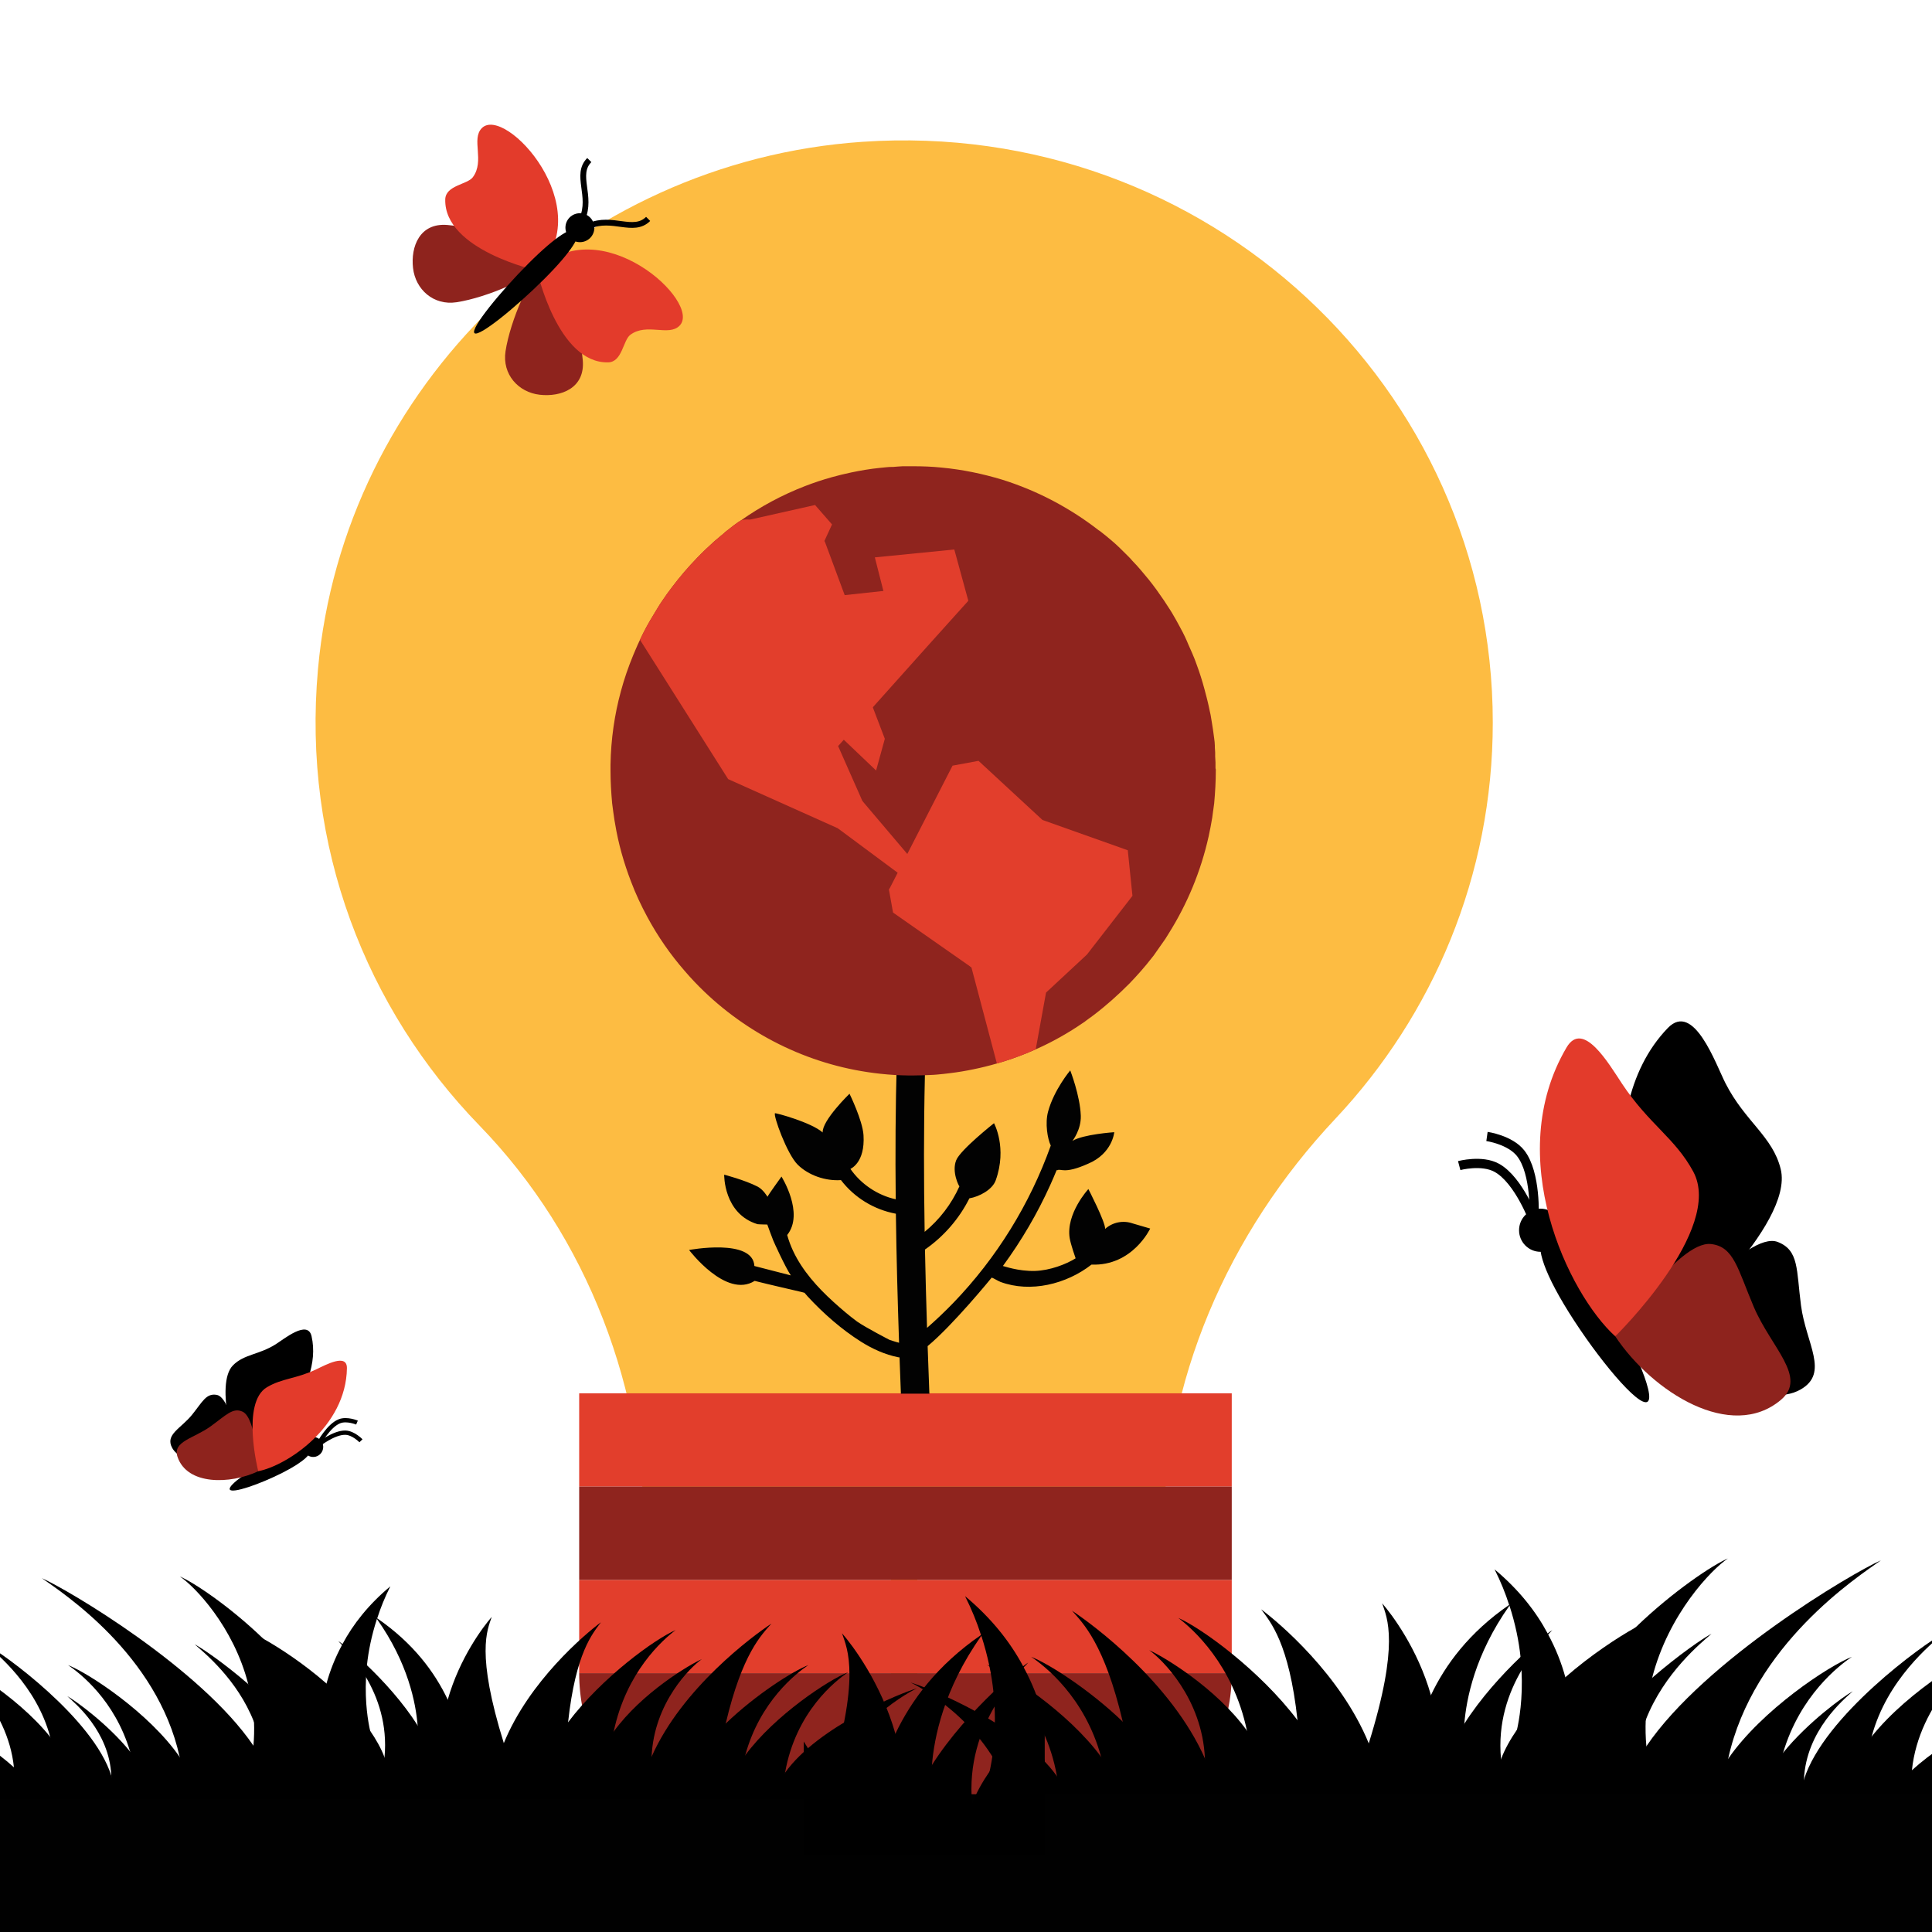 <svg xmlns="http://www.w3.org/2000/svg" version="1.1" viewBox="0 0 3000 3000" width="3000" height="3000">
<defs/><!--ITEM: Illustration component 1--><g transform="translate(560.0 2062.0) rotate(31.194 -128.0 142.0)  scale(-3.311 3.338)"><svg width="77.311" height="85.069" viewBox="0.0 0.0 77.311 85.069"><g id="&#1057;&#1083;&#1086;&#1081;_2-i1" data-name="&#1057;&#1083;&#1086;&#1081; 2"><g id="&#1057;&#1083;&#1086;&#1081;_3-i1" data-name="&#1057;&#1083;&#1086;&#1081; 3"><path d="M46.255,67.185c-8.592-9.318-18.748-47.278-.781-65.769C51.1-4.373,55.829,9.188,57.958,13.357,62.182,21.626,68.2,24.818,69.928,31.9,72.882,44.031,46.255,67.185,46.255,67.185Z" fill="#000000"/><path d="M74.23,79.456c6.285-3.573,1.187-9.855.091-18.144-1.018-7.689-.39-11.892-5.037-13.7-6.633-2.575-23.5,18.344-23.5,18.344C53.137,76.458,66.867,83.642,74.23,79.456Z" fill="#000000"/><circle cx="17.882" cy="45.081" r="4.656" fill="#000000"/><path d="M31.078,58.408c6.177,9.837,11.916,22.48,9.971,23.7s-10.84-9.441-17.017-19.278-7.3-15.124-5.352-16.346S24.9,48.571,31.078,58.408Z" fill="#000000"/><path d="M34.07,67.98s13.6-20.7,20.736-19.923c5,.548,5.789,5.387,9.282,13.565,3.765,8.817,11.7,15.186,5.879,20.074C59.216,90.729,42.145,80.071,34.07,67.98Z" fill="#8e231d"/><path d="M.257,31.125s4.88-1.3,8.127.472c4.841,2.641,8.127,11.632,8.127,11.632" fill="none" stroke="#000" stroke-miterlimit="10" stroke-width="2"/><path d="M6.277,24.839s5,.717,7.292,3.62c3.418,4.327,2.916,13.887,2.916,13.887" fill="none" stroke="#000" stroke-miterlimit="10" stroke-width="2"/><path d="M34.07,67.98C23.942,58.85,9.6,29.2,23.512,5.64,27.1-.425,32.694,9.177,35.539,13.45,41.385,22.234,47,25.122,50.968,32.414,57.757,44.893,34.07,67.98,34.07,67.98Z" fill="#e33b2b"/></g></g></svg></g><!--ITEM: Illustration component 2--><g transform="translate(2264.0 1586.0) rotate(0.0 277.0 306.0)  scale(7.166 7.194)"><svg width="77.311" height="85.069" viewBox="0.0 0.0 77.311 85.069"><g id="&#1057;&#1083;&#1086;&#1081;_2-i2" data-name="&#1057;&#1083;&#1086;&#1081; 2"><g id="&#1057;&#1083;&#1086;&#1081;_3-i2" data-name="&#1057;&#1083;&#1086;&#1081; 3"><path d="M46.255,67.185c-8.592-9.318-18.748-47.278-.781-65.769C51.1-4.373,55.829,9.188,57.958,13.357,62.182,21.626,68.2,24.818,69.928,31.9,72.882,44.031,46.255,67.185,46.255,67.185Z" fill="#000000"/><path d="M74.23,79.456c6.285-3.573,1.187-9.855.091-18.144-1.018-7.689-.39-11.892-5.037-13.7-6.633-2.575-23.5,18.344-23.5,18.344C53.137,76.458,66.867,83.642,74.23,79.456Z" fill="#000000"/><circle cx="17.882" cy="45.081" r="4.656" fill="#000000"/><path d="M31.078,58.408c6.177,9.837,11.916,22.48,9.971,23.7s-10.84-9.441-17.017-19.278-7.3-15.124-5.352-16.346S24.9,48.571,31.078,58.408Z" fill="#000000"/><path d="M34.07,67.98s13.6-20.7,20.736-19.923c5,.548,5.789,5.387,9.282,13.565,3.765,8.817,11.7,15.186,5.879,20.074C59.216,90.729,42.145,80.071,34.07,67.98Z" fill="#8e231d"/><path d="M.257,31.125s4.88-1.3,8.127.472c4.841,2.641,8.127,11.632,8.127,11.632" fill="none" stroke="#000" stroke-miterlimit="10" stroke-width="2"/><path d="M6.277,24.839s5,.717,7.292,3.62c3.418,4.327,2.916,13.887,2.916,13.887" fill="none" stroke="#000" stroke-miterlimit="10" stroke-width="2"/><path d="M34.07,67.98C23.942,58.85,9.6,29.2,23.512,5.64,27.1-.425,32.694,9.177,35.539,13.45,41.385,22.234,47,25.122,50.968,32.414,57.757,44.893,34.07,67.98,34.07,67.98Z" fill="#e33b2b"/></g></g></svg></g><!--ITEM: Illustration component 3--><g transform="translate(490.0 218.0) rotate(0.0 914.0 1331.0)  scale(40.602 40.157)"><svg width="45.022" height="66.289" viewBox="0.0 0.0 45.022 66.289"><g>
	<g>
		<g>
			<path style="fill:#FDBC42;" d="M45.022,22.511c0-12.961-10.954-23.364-24.109-22.456C9.99,0.809,1.066,9.536,0.093,20.442     C-0.52,27.3,1.947,33.591,6.266,38.091c4.171,4.345,6.337,10.238,6.337,16.261v0.637h19.816v-0.948     c0-6.055,2.462-11.777,6.585-16.212C42.738,33.812,45.022,28.429,45.022,22.511z"/>
		</g>
	</g>
	<g>
		<g>
			<circle style="fill:#fdbc42;" cx="14.437" cy="27.495" r="3.573"/>
		</g>
	</g>
	<g>
		<g>
			<circle style="fill:#fdbc42;" cx="30.585" cy="27.495" r="3.573"/>
		</g>
	</g>
	<g>
		<g>
			<g>
				<polygon style="fill:#fdbc42;" points="23.011,65.091 22.011,65.091 22.011,39.679 14.021,27.773 14.851,27.216 23.011,39.374           "/>
			</g>
		</g>
		<g>
			<g>
				<polygon style="fill:#fdbc42;" points="23.011,65.091 22.011,65.091 22.011,39.374 30.171,27.216 31.001,27.773 23.011,39.679           "/>
			</g>
		</g>
	</g>
	<g>
		<g>
			<rect x="10.082" y="48.448" style="fill:#e23e2c;" width="24.957" height="3.607"/>
		</g>
	</g>
	<g>
		<g>
			<rect x="10.082" y="55.662" style="fill:#e23e2c;" width="24.957" height="3.607"/>
		</g>
	</g>
	<g>
		<g>
			<rect x="10.082" y="52.055" style="fill:#8f241e;" width="24.957" height="3.607"/>
		</g>
	</g>
	<g>
		<g>
			<path style="fill:#8f241e;" d="M28.02,66.289H17.102c-3.877,0-7.02-3.143-7.02-7.02v0H35.04v0     C35.04,63.145,31.897,66.289,28.02,66.289z"/>
		</g>
	</g>
</g>
</svg></g><!--ITEM: Illustration component 4--><g transform="translate(1070.0 1432.0) rotate(0.0 358.0 524.0) translate(0.0 0.0) scale(4.425 4.453)"><svg width="161.81" height="164.397" viewBox="0.0 0.0 161.81 164.397"><path d="M155.653,105.034c-3.317-1.156-7-0.432-9.632,1.895c0,0-0.019,0.012-0.028,0.018  c0.149-2.324-5.875-13.896-5.875-13.896s-7.977,8.591-6.547,17.17c0.356,2.141,2.051,6.951,2.074,6.985  c-3.385,2.103-9.035,4.228-14.203,4.395c-5.899,0.191-11.148-1.741-11.317-1.718c6.5-8.813,12.098-18.29,16.621-28.251  c0.79-1.739,1.545-3.492,2.27-5.257c0.026,0.06,0.102,0.166,0.106,0.164c1.382-0.858,2.232,1.529,10.827-2.29  c8.638-3.562,9.25-11.023,9.25-11.023s-10.888,0.714-14.685,3.039c0.064-0.063,3.102-3.911,2.942-8.757  c-0.231-7.016-3.707-15.832-3.707-15.832s-5.708,6.753-7.78,14.407c-1.095,4.042-0.193,9.476,0.953,11.808  c-7.327,20.407-19.022,39.202-34.124,54.777c-2.971,3.064-6.083,5.985-9.299,8.79c-0.292-9.104-0.54-18.209-0.724-27.314  c6.579-4.54,11.995-10.708,15.587-17.852c3.513-0.595,8.056-3.011,9.234-6.264c4.125-11.389-0.595-19.938-0.595-19.938  S95.2,79.351,93.733,83.003c-1.624,4.042,0.917,8.984,1.132,9.1c-2.799,6.182-6.974,11.615-12.2,15.866  C82.056,71.932,82.539,35.915,85.488,0H75.49c-2.64,32.141-3.307,64.366-2.98,96.611c-6.285-1.347-12.174-5.25-15.891-10.578  c0.055-0.09,5.195-2.099,4.591-11.763c-0.323-5.172-4.914-14.454-4.914-14.454s-9.633,9.282-9.422,13.503  c-3.991-3.524-16.563-6.899-16.734-6.695c-0.643,0.762,4.186,14.188,7.958,17.91c3.783,3.731,9.788,5.778,15.197,5.394  c4.752,6.162,11.623,10.304,19.271,11.726c0.198,14.997,0.612,29.998,1.118,44.997c-1.149-0.273-3.366-1.021-3.366-1.021  s-8.207-4.195-11.351-6.365c-1.395-1.033-2.765-2.098-4.089-3.207c-5.753-4.819-11.38-10.07-15.529-16.374  c-2.168-3.294-3.862-6.813-4.923-10.607c6.118-7.581-2.001-20.373-2.001-20.373s-4.87,6.683-4.903,7.045  c-0.119-0.139-1.493-2.539-3.49-3.556c-4.499-2.291-11.716-4.155-11.716-4.155s-0.264,13.64,11.695,17.263  c0.915,0.099,3.433,0.124,3.433,0.124s1.957,5.323,2.057,5.474c0.111,0.338,4.228,9.369,6.208,12.264  c-4.265-1.092-8.529-2.184-12.793-3.275C22.402,110.1,0,114.298,0,114.298s12.982,17.083,23.016,10.777  c4.276,1.095,15.699,3.693,16.537,3.894c0.317,0.084,0.634,0.168,0.95,0.257c0.371,0.42,0.722,0.858,1.104,1.268  c5.497,5.913,11.872,11.492,18.721,15.784c4.007,2.511,8.404,4.498,13.057,5.427c0.156,0.031,0.313,0.047,0.468,0.053  c0.984,27.894,2.273,55.775,3.268,83.609h9.999c-1.042-29.143-2.412-58.338-3.409-87.544c8.981-7.405,22.48-23.894,22.48-23.894  c0.505,0.108,2.297,1.219,3.096,1.512c10.523,3.862,23.133,0.776,31.923-6.045c14.435,0.566,20.601-12.57,20.601-12.57  L155.653,105.034z" style="fill:#020202;"/>
</svg></g><!--ITEM: Illustration component 5--><g transform="translate(3148.0 2420.0) rotate(0.0 -867.0 192.0)  scale(-17.44 16.874)"><svg width="99.427" height="22.757" viewBox="0.0 0.0 99.427 22.757"><g id="Layer_14-i5">
	<g>
		<path style="fill:#000000;" d="M47.55,22.757h-6.08c-0.015-0.027-0.029-0.053-0.044-0.087c-0.015-0.02-0.015-0.047-0.029-0.067    c-0.442-1.414-0.839-2.575-1.016-4.056v-0.053c-0.044-0.38-0.059-0.787-0.059-1.221c0-0.033,0-0.06-0.015-0.087    c0-0.507,0.015-1.054,0.074-1.661c0.044-0.547,0.088-1.121,0.162-1.701c0.133-0.934,0.324-1.901,0.589-2.896    c0.339-1.288,0.839-2.615,1.531-3.936c0-0.033,0.015-0.067,0.045-0.093c1.045-2.022,2.561-4.03,4.725-5.898    c-0.545,1.121-0.972,2.215-1.296,3.269c-0.015,0.02-0.029,0.047-0.029,0.067c-0.53,1.695-0.839,3.289-0.986,4.724    c-0.044,0.42-0.074,0.834-0.088,1.228c-0.133,2.649,0.221,4.61,0.397,5.444c0,0,0,0,0,0.007c0.029,0.16,0.059,0.28,0.074,0.354    c-0.869,1.501-0.029,3.523,0.883,5.01c0.339,0.554,0.677,1.034,0.957,1.394v0.007C47.432,22.597,47.491,22.684,47.55,22.757z"/>
		<path style="fill:#000000;" d="M42.118,21.823c-0.059,0.32-0.309,0.607-0.692,0.847c-0.044,0.033-0.088,0.06-0.147,0.087H34.3    c-0.795-0.34-1.266-0.841-1.163-1.394c0.427-1.408,0.677-2.769,0.78-4.083c0.074-0.827,0.088-1.635,0.059-2.415    c-0.059-1.361-0.265-2.662-0.574-3.876c0,0,0,0,0-0.007C31.945,5.077,28.088,0.987,26.66,0c1.266,0.547,4.829,2.956,8.229,6.352    c2.164,2.162,4.269,4.73,5.653,7.472C41.867,16.392,42.574,19.121,42.118,21.823z"/>
		<path style="fill:#000000;" d="M85.059,4.804c-0.971,1.141-2.885,3.036-4.519,10.214c0,0.007,0,0.013,0,0.013    c-0.486,2.088-0.942,4.63-1.325,7.726h-7.257c0.221-1.508,0.662-2.962,1.266-4.343c0,0,0-0.007,0-0.013    C76.241,11.369,83.219,6.065,85.059,4.804z"/>
		<path style="fill:#000000;" d="M68.218,4.677c-0.824,1.161-2.488,3.089-3.239,10.208c-0.221,2.122-0.368,4.71-0.383,7.873h-7.214    c0.059-2.008,0.53-3.936,1.251-5.738C61.137,10.681,66.643,5.891,68.218,4.677z"/>
		<path style="fill:#000000;" d="M99.427,11.415c-1.457,0.701-7.552,4.537-8.994,11.008c-0.015,0.12-0.088,0.233-0.206,0.334H85.56    c-0.221-0.18-0.324-0.407-0.25-0.64c0.235-0.721,0.618-1.414,1.089-2.082C89.697,15.258,97.911,11.862,99.427,11.415z"/>
		<path style="fill:#000000;" d="M60.534,22.717l-0.53,0.04h-6.757c-1.222-3.683-0.971-7.199-0.147-10.181    c1.178-4.283,3.504-7.459,4.343-8.453c-0.441,1.348-1.575,3.703,1.193,12.896C59.121,18.681,59.753,20.569,60.534,22.717z"/>
		<path style="fill:#000000;" d="M69.484,15.839c-0.368,1.801-0.53,3.843-0.368,6.151c0.029,0.28-0.206,0.554-0.589,0.767h-6.257    c-0.25-0.153-0.383-0.34-0.368-0.54c0.103-2.435,1.355-4.984,3.077-7.332c3.371-4.617,8.568-8.493,10.614-9.414    C74.313,6.472,70.721,9.747,69.484,15.839z"/>
		<path style="fill:#000000;" d="M88.695,9.047c-1.192,0.834-4.769,3.689-6.227,9.207c-0.324,1.221-0.544,2.575-0.618,4.063    c0,0.153-0.103,0.307-0.28,0.44h-5.403c-0.147-0.12-0.221-0.254-0.192-0.394c0.412-2.495,2.311-5.097,4.564-7.332    c0,0,0-0.007,0-0.013C83.558,12.016,87.179,9.661,88.695,9.047z"/>
		<path style="fill:#000000;" d="M73.547,21.99c0.088,0.294-0.103,0.56-0.471,0.767h-5.123c-0.25-0.167-0.397-0.36-0.427-0.581    c-0.25-2.255,0.618-4.417,1.958-6.338c2.767-3.963,7.537-6.879,8.7-7.399c-1.104,0.801-4.725,4.417-4.961,9.961    c0,0.007,0,0.013,0,0.013C73.179,19.535,73.267,20.729,73.547,21.99z"/>
		<path style="fill:#000000;" d="M54.748,22.357c-0.015,0.147-0.103,0.28-0.265,0.4h-4.976c0.544-0.914,2.149-3.923,0.648-5.804    c0.015-0.2,0.044-0.814-0.029-1.741c-0.176-2.248-0.927-6.358-4.019-10.875c-0.044-0.06-0.074-0.113-0.118-0.173    c0.044,0.033,0.103,0.073,0.147,0.107c3.577,2.549,5.683,5.517,6.963,8.306c0.603,1.294,1.03,2.555,1.34,3.716    C55.204,19.034,54.969,20.436,54.748,22.357z"/>
		<path style="fill:#000000;" d="M52.143,22.237c-0.044,0.194-0.177,0.374-0.398,0.52h-4.99c-0.427-0.227-0.663-0.534-0.619-0.834    c0.088-0.28,0.177-0.554,0.251-0.821c0.25-0.921,0.397-1.801,0.471-2.642c0.309-3.376-0.677-6.138-1.825-8.173    c-0.854-1.528-1.796-2.642-2.37-3.296c-0.162-0.16-0.28-0.294-0.368-0.4c0.103,0.073,0.251,0.173,0.413,0.307    c0.574,0.434,1.443,1.188,2.414,2.162c1.619,1.601,3.562,3.796,5.005,6.151C51.539,17.533,52.481,20.015,52.143,22.237z"/>
		<path style="fill:#000000;" d="M92.626,9.774c-1.237,0.867-5.167,4.023-6.227,10.261c-0.133,0.734-0.221,1.508-0.265,2.328    c0,0.14-0.088,0.274-0.236,0.394h-5.197c-0.118-0.107-0.176-0.227-0.147-0.354c0.235-1.381,0.942-2.795,1.913-4.15    C85.398,14.144,90.742,10.528,92.626,9.774z"/>
		<path style="fill:#000000;" d="M47.432,22.264c-0.015,0.08-0.044,0.16-0.088,0.233v0.007c-0.044,0.087-0.118,0.173-0.221,0.254    h-6.581c-0.044-0.013-0.073-0.027-0.073-0.047c-0.354-0.22-0.545-0.494-0.515-0.781c0.177-0.714,0.294-1.414,0.353-2.095    c0.015-0.007,0-0.007,0-0.013c0.059-0.434,0.074-0.854,0.074-1.274v-0.053c0-0.414-0.029-0.821-0.059-1.221    c0-0.033,0-0.06-0.015-0.087c-0.618-6.225-5.388-10.675-6.934-11.602c0.339,0.127,0.854,0.387,1.516,0.767    c1.604,0.927,3.989,2.542,6.242,4.577c1.604,1.428,3.135,3.062,4.298,4.804c0,0,0,0,0,0.007c0.589,0.887,1.089,1.795,1.428,2.722    C47.344,19.715,47.564,20.996,47.432,22.264z"/>
		<path style="fill:#000000;" d="M35.861,21.496c0.074,0.427-0.192,0.827-0.721,1.134c-0.074,0.047-0.147,0.087-0.235,0.127h-6.742    v-0.007c-0.603-0.274-1.001-0.64-1.089-1.014c-0.059-1.148-0.221-2.255-0.442-3.316C24.408,7.933,15.104,1.688,13.028,0.167    C15.56,1.314,28.706,9.334,33.918,17.28c0.368,0.54,0.692,1.087,0.957,1.628c0,0,0,0,0,0.007c0,0,0.015,0.007,0,0.013    c0.015,0,0.015,0.007,0,0.02C35.331,19.802,35.669,20.662,35.861,21.496z"/>
		<path style="fill:#000000;" d="M28.338,22.364c0.029,0.14-0.029,0.267-0.176,0.387v0.007h-5.417    c-0.177-0.133-0.28-0.287-0.28-0.44c-0.074-1.641-0.339-3.122-0.722-4.437c-1.516-5.271-4.961-8.019-6.124-8.833    c2.046,0.827,7.994,4.864,11.011,9.374C27.499,19.715,28.118,21.056,28.338,22.364z"/>
		<path style="fill:#000000;" d="M20.198,22.144c0,0.207-0.118,0.394-0.324,0.554v0.007c-0.029,0.02-0.044,0.033-0.073,0.053h-5.079    c-0.339-0.2-0.559-0.447-0.559-0.694c0.309-2.088,0.133-3.99-0.309-5.684c-1.354-5.251-5.329-8.54-6.345-9.454    c1.678,0.914,10.584,7.532,12.381,13.423c0,0.007,0,0.007,0,0.007C20.08,20.963,20.183,21.556,20.198,22.144z"/>
		<path style="fill:#000000;" d="M12.425,22.757H8.583c-0.044-0.047-0.074-0.087-0.088-0.133c-1.516-5.718-7.287-8.9-8.494-9.621    c1.163,0.434,6.89,3.303,10.275,6.485c1.001,0.941,1.811,1.908,2.223,2.849C12.557,22.484,12.528,22.631,12.425,22.757z"/>
		<path style="fill:#000000;" d="M40.807,22.144c0,0.207-0.133,0.4-0.339,0.567c-0.015,0.013-0.044,0.033-0.059,0.047h-5.079    c-0.088-0.04-0.147-0.08-0.191-0.127c-0.235-0.173-0.368-0.367-0.368-0.567c0.162-1.094,0.191-2.135,0.103-3.116    c0.015-0.013,0.015-0.02,0-0.02c0.015-0.007,0-0.013,0-0.013c0-0.007,0-0.007,0-0.007c-0.103-1.474-0.427-2.822-0.898-4.043    c-1.649-4.37-4.961-7.119-5.859-7.939c0.751,0.407,2.93,1.948,5.285,4.056c0,0.007,0,0.007,0,0.007    c2.767,2.475,5.756,5.731,6.904,8.833c0,0.007,0.015,0.007,0,0.013C40.601,20.616,40.778,21.396,40.807,22.144z"/>
		<path style="fill:#000000;" d="M16.296,22.137c0,0.233-0.147,0.447-0.398,0.621h-5.123c-0.324-0.187-0.515-0.42-0.515-0.681    c0.088-0.894,0.088-1.761,0.014-2.589C9.657,13.25,4.637,8.88,3.18,8.046c1.443,0.52,7.287,3.97,10.673,8.333    C15.251,18.194,16.238,20.162,16.296,22.137z"/>
		<path style="fill:#000000;" d="M23.819,22.517c0,0.087-0.044,0.167-0.118,0.24h-3.769c-0.029-0.013-0.044-0.033-0.059-0.053    v-0.007c-0.073-0.08-0.118-0.173-0.118-0.26c0.118-0.727,0.162-1.421,0.133-2.082c0,0,0,0,0-0.007    c-0.192-4.543-3.592-7.412-4.343-8.126c0.795,0.447,4.019,2.862,6.198,5.658C22.936,19.401,23.804,21.029,23.819,22.517z"/>
	</g>
</g>
<g id="Isolation_Mode-i5">
</g>
</svg></g><!--ITEM: Illustration component 6--><g transform="translate(628.0 246.0) rotate(45.005 217.0 163.0)  scale(4.51 4.49)"><svg width="96.24" height="72.612" viewBox="0.0 0.0 96.24 72.612"><g id="&#1057;&#1083;&#1086;&#1081;_2-i6" data-name="&#1057;&#1083;&#1086;&#1081; 2"><g id="&#1057;&#1083;&#1086;&#1081;_3-i6" data-name="&#1057;&#1083;&#1086;&#1081; 3"><path d="M36.22,67.261c-4.767,6.48-13.093,6.875-18.888,2.261s-9.484-12.732-2.1-18.973S42.1,33.138,46.881,38.479C49.364,41.255,42.6,58.59,36.22,67.261Z" fill="#8e231d"/><path d="M60.116,67.261C64.884,73.741,73.21,74.136,79,69.522s9.485-12.732,2.1-18.973S54.234,33.138,49.455,38.479C46.972,41.255,53.737,58.59,60.116,67.261Z" fill="#8e231d"/><path d="M0,18.449C.006,7.058,48.12,9.214,48.12,39.806c0,0-27.672,17.73-39.676,5.037C5.1,41.3,10.223,35.824,9.766,32.687,8.749,25.7,0,23.822,0,18.449Z" fill="#e33b2b"/><path d="M96.24,18.449C96.234,7.058,48.12,9.214,48.12,39.806c0,0,27.672,17.73,39.676,5.037,3.347-3.539-1.779-9.019-1.322-12.156C87.491,25.7,96.243,23.822,96.24,18.449Z" fill="#e33b2b"/><circle cx="48.12" cy="18.84" r="4.992" fill="#000000"/><path d="M51.93,40.126c0,13.861-1.706,30.279-3.81,30.279s-3.81-16.418-3.81-30.279S46.016,20.21,48.12,20.21,51.93,26.265,51.93,40.126Z" fill="#000000"/><path d="M46.556,16.155C43.517,8.077,33.939,7.147,33.939,0" fill="none" stroke="#000" stroke-miterlimit="10" stroke-width="2"/><path d="M49.972,16.155C53.01,8.077,62.589,7.147,62.589,0" fill="none" stroke="#000" stroke-miterlimit="10" stroke-width="2"/></g></g></svg></g><!--ITEM: Illustration background 7--><g transform="translate(-80.0 3374.0) rotate(0.0 1559.0 -294.0)  scale(3.089 -3.085)"><svg width="1009.341" height="190.577" viewBox="0.0 0.0 1009.341 190.577"><g>
	<path style="fill:#010101;" d="M717.05,30.651c2.711-4.862,7.152-9.192,7.152-9.192l-9.201,4.904V13.755l-6.756,12.607L693.611,0   l7.925,24.485c-5.608-4.119-15.85-9.629-15.85-9.629c7.11,7.282,11.104,12.428,13.353,15.905l-286.253,1.75l5.491-10.752   l-9.191,7.104l-1.277-11.189l-4.085,12.255l-7.149-18.638l2.553,19.532l-9.191-5.745c0,0,4.768,4.103,6.706,7.532L0,35.036v155.542   h1009.341V28.863L717.05,30.651z"/>
</g>
</svg></g><!--ITEM: Illustration component 8--><g transform="translate(948.0 724.0) rotate(0.0 470.0 473.0)  scale(5.056 5.086)"><svg width="185.9" height="186.0" viewBox="0.0 0.0 185.9 186.0"><g>
	<path d="M185.9,92.8c0,3.4-0.2,6.8-0.5,10.1c-0.1,0.7-0.2,1.5-0.3,2.2c-0.02,0.12-0.03,0.24-0.06,0.37   c-0.07,0.58-0.16,1.17-0.24,1.83c-0.3,1.9-0.7,3.8-1.1,5.7c-2.4,10.7-6.6,20.7-12.3,29.7c-0.3,0.5-0.7,1.1-1,1.6l-3.6,5.1   c-0.19,0.25-0.39,0.5-0.6,0.75c-2.12,2.72-4.42,5.28-6.8,7.75c-3.5,3.5-7.2,6.8-11.2,9.8c-0.7,0.5-1.4,1-2.2,1.6   c-0.2,0.2-0.4,0.3-0.7,0.5c-2.36,1.63-4.81,3.15-7.33,4.55c-2.39,1.33-4.85,2.56-7.38,3.67c-3.02,1.34-6.12,2.52-9.3,3.53   c-0.23,0.07-0.47,0.15-0.7,0.22c-0.64,0.2-1.28,0.39-1.93,0.57c-2.35,0.68-4.74,1.27-7.16,1.76c-2.4,0.5-4.8,0.9-7.3,1.2   c-1.34,0.16-2.62,0.32-3.94,0.42c-0.35,0.03-0.7,0.06-1.06,0.08c-2.1,0.1-4.2,0.2-6.3,0.2h-1.3c-2.93-0.04-5.83-0.21-8.69-0.52   c-20.86-2.21-39.69-11.36-54.11-25.08c-2.1-2-4.1-4.1-6-6.3c-4.4-5-8.3-10.6-11.5-16.5c-1.9-3.5-3.6-7.1-5-10.8   c-2.2-5.7-3.9-11.6-4.9-17.7c-0.07-0.33-0.13-0.67-0.18-1.01c-0.29-1.69-0.47-3.44-0.72-5.19C0.2,99.6,0,96.3,0,93v-1.9   c0.13-7.76,1.23-15.29,3.2-22.46c1.01-3.71,2.26-7.32,3.71-10.82c0.22-0.54,0.45-1.08,0.69-1.62c0.46-1.08,0.94-2.16,1.45-3.22   c1.26-2.67,2.68-5.28,4.25-7.78c0.8-1.3,1.6-2.7,2.5-4c0.98-1.44,1.99-2.86,3.05-4.24c2.41-3.17,5-6.18,7.77-9.02   c1.69-1.75,3.46-3.42,5.28-5.04c0.6-0.5,1.3-1.1,1.9-1.6c0.12-0.09,0.24-0.19,0.35-0.28c0.38-0.31,0.74-0.61,1.05-0.92   c0.3-0.2,0.6-0.5,0.9-0.7c0.6-0.5,1.2-0.9,1.8-1.4c0.6-0.4,1.2-0.9,1.9-1.3c0.05-0.04,0.11-0.07,0.17-0.11   c6.12-4.3,12.75-7.84,19.81-10.55c2.67-1.02,5.4-1.93,8.19-2.7c1.95-0.54,3.92-1.02,5.93-1.44c2.9-0.6,5.8-1.1,8.8-1.4   c1.3-0.1,2.5-0.3,3.8-0.3h0.4c0.4,0,0.8-0.1,1.2-0.1c0.6,0,1.1-0.1,1.6-0.1h3.2c2.9,0,5.8,0.1,8.7,0.4c6.5,0.6,12.7,1.9,18.7,3.7   c10.9,3.4,20.9,8.7,29.7,15.5c0.1,0,0.1,0.1,0.2,0.1c1.2,0.9,2.4,1.9,3.6,2.9c1.8,1.5,3.5,3.2,5.2,4.9c0.5,0.5,0.9,0.9,1.3,1.4   c1.8,1.8,3.4,3.8,5,5.7c1.7,2.1,3.2,4.2,4.7,6.4c0.6,1,1.3,1.9,1.9,2.9c0.2,0.3,0.3,0.5,0.5,0.8c0.9,1.5,1.8,3.1,2.6,4.6   c0,0.1,0.1,0.2,0.1,0.2c0.9,1.6,1.7,3.3,2.4,5c0.4,0.9,0.8,1.8,1.2,2.7c0.5,1.1,0.9,2.2,1.3,3.3c0.9,2.4,1.7,4.9,2.4,7.5   c0.5,1.9,1,3.7,1.4,5.6c0.2,0.8,0.3,1.6,0.5,2.3c0.1,0.8,0.3,1.6,0.4,2.4c0.1,0.6,0.2,1.2,0.3,1.9c0,0.2,0.1,0.5,0.1,0.7   c0.1,0.7,0.2,1.5,0.3,2.2c0.1,0.7,0.2,1.5,0.2,2.2v0.5c0,0.5,0.1,1,0.1,1.6v1.2c0,0.6,0.1,1.2,0.1,1.8c0,0.1,0,0.1,0,0.2v1.6   C185.9,92.4,185.9,92.6,185.9,92.8z" style="fill:#8F241E;"/>
	<path d="M160.3,131.158l-13.988,17.934l-12.553,11.597l-3.168,17.331c-3.02,1.34-6.12,2.52-9.3,3.53   c-0.23,0.07-0.47,0.15-0.7,0.22c-0.64,0.2-1.28,0.39-1.93,0.57l-7.82-29.35l-25.32-23.7l19.52-37.88l7.98-1.47l19.64,18.05   l26.201,9.251L160.3,131.158z" style="fill:#E23E2C;"/>
	<path d="M97.259,55.03l-27.36,30.4l10.68,24.01l-4.19,4.02l-40.26-17.94L9.049,52.98c1.26-2.67,2.68-5.28,4.25-7.78   c0.8-1.3,1.6-2.7,2.5-4c0.98-1.44,1.99-2.86,3.05-4.24c2.41-3.17,5-6.18,7.77-9.02c1.69-1.75,3.46-3.42,5.28-5.04   c0.6-0.5,1.3-1.1,1.9-1.6c0.12-0.09,0.24-0.19,0.35-0.28c0.38-0.31,0.74-0.61,1.05-0.92c0.3-0.2,0.6-0.5,0.9-0.7   c0.6-0.5,1.2-0.9,1.8-1.4c0.6-0.4,1.2-0.9,1.9-1.3c0.05-0.04,0.11-0.07,0.17-0.11c7.12-3.73,69.92,24.48,69.92,24.48L97.259,55.03z   " style="fill:#E23E2C;"/>
	<polygon points="91.555,118.847 89.367,124.968 69.796,110.522 77.36,102.204  " style="fill:#E23E2C;"/>
	<polygon points="99.241,36.409 71.92,39.348 64.928,20.604 92.643,12.843  " style="fill:#8F241E;"/>
	<polygon points="109.889,41.07 84.443,40.553 81.182,27.82 105.585,25.415  " style="fill:#E23E2C;"/>
	<polygon points="68.031,17.763 61.784,31.256 42.844,16.292 62.817,11.828  " style="fill:#E23E2C;"/>
	<polygon points="110.837,152.986 86.77,136.259 85.516,129.294 89.974,122.879 118.151,142.461  " style="fill:#E23E2C;"/>
	<polygon points="84.247,83.212 81.565,92.89 65.269,77.456 77.203,64.855  " style="fill:#E23E2C;"/>
</g>
</svg></g><!--ITEM: Illustration component 9--><g transform="translate(2404.0 2460.0) rotate(0.0 -949.0 210.0) translate(-782.0 0.0) scale(-19.089 18.456)"><svg width="19.592" height="22.757" viewBox="40.965 0.0 19.592 22.757"><g id="Layer_14-i9">
	<g>
		<path style="fill:#000000;" d="M47.55,22.757h-6.08c-0.015-0.027-0.029-0.053-0.044-0.087c-0.015-0.02-0.015-0.047-0.029-0.067    c-0.442-1.414-0.839-2.575-1.016-4.056v-0.053c-0.044-0.38-0.059-0.787-0.059-1.221c0-0.033,0-0.06-0.015-0.087    c0-0.507,0.015-1.054,0.074-1.661c0.044-0.547,0.088-1.121,0.162-1.701c0.133-0.934,0.324-1.901,0.589-2.896    c0.339-1.288,0.839-2.615,1.531-3.936c0-0.033,0.015-0.067,0.045-0.093c1.045-2.022,2.561-4.03,4.725-5.898    c-0.545,1.121-0.972,2.215-1.296,3.269c-0.015,0.02-0.029,0.047-0.029,0.067c-0.53,1.695-0.839,3.289-0.986,4.724    c-0.044,0.42-0.074,0.834-0.088,1.228c-0.133,2.649,0.221,4.61,0.397,5.444c0,0,0,0,0,0.007c0.029,0.16,0.059,0.28,0.074,0.354    c-0.869,1.501-0.029,3.523,0.883,5.01c0.339,0.554,0.677,1.034,0.957,1.394v0.007C47.432,22.597,47.491,22.684,47.55,22.757z"/>
		<path style="fill:#000000;" d="M42.118,21.823c-0.059,0.32-0.309,0.607-0.692,0.847c-0.044,0.033-0.088,0.06-0.147,0.087H34.3    c-0.795-0.34-1.266-0.841-1.163-1.394c0.427-1.408,0.677-2.769,0.78-4.083c0.074-0.827,0.088-1.635,0.059-2.415    c-0.059-1.361-0.265-2.662-0.574-3.876c0,0,0,0,0-0.007C31.945,5.077,28.088,0.987,26.66,0c1.266,0.547,4.829,2.956,8.229,6.352    c2.164,2.162,4.269,4.73,5.653,7.472C41.867,16.392,42.574,19.121,42.118,21.823z"/>
		<path style="fill:#000000;" d="M85.059,4.804c-0.971,1.141-2.885,3.036-4.519,10.214c0,0.007,0,0.013,0,0.013    c-0.486,2.088-0.942,4.63-1.325,7.726h-7.257c0.221-1.508,0.662-2.962,1.266-4.343c0,0,0-0.007,0-0.013    C76.241,11.369,83.219,6.065,85.059,4.804z"/>
		<path style="fill:#000000;" d="M68.218,4.677c-0.824,1.161-2.488,3.089-3.239,10.208c-0.221,2.122-0.368,4.71-0.383,7.873h-7.214    c0.059-2.008,0.53-3.936,1.251-5.738C61.137,10.681,66.643,5.891,68.218,4.677z"/>
		<path style="fill:#000000;" d="M99.427,11.415c-1.457,0.701-7.552,4.537-8.994,11.008c-0.015,0.12-0.088,0.233-0.206,0.334H85.56    c-0.221-0.18-0.324-0.407-0.25-0.64c0.235-0.721,0.618-1.414,1.089-2.082C89.697,15.258,97.911,11.862,99.427,11.415z"/>
		<path style="fill:#000000;" d="M60.534,22.717l-0.53,0.04h-6.757c-1.222-3.683-0.971-7.199-0.147-10.181    c1.178-4.283,3.504-7.459,4.343-8.453c-0.441,1.348-1.575,3.703,1.193,12.896C59.121,18.681,59.753,20.569,60.534,22.717z"/>
		<path style="fill:#000000;" d="M69.484,15.839c-0.368,1.801-0.53,3.843-0.368,6.151c0.029,0.28-0.206,0.554-0.589,0.767h-6.257    c-0.25-0.153-0.383-0.34-0.368-0.54c0.103-2.435,1.355-4.984,3.077-7.332c3.371-4.617,8.568-8.493,10.614-9.414    C74.313,6.472,70.721,9.747,69.484,15.839z"/>
		<path style="fill:#000000;" d="M88.695,9.047c-1.192,0.834-4.769,3.689-6.227,9.207c-0.324,1.221-0.544,2.575-0.618,4.063    c0,0.153-0.103,0.307-0.28,0.44h-5.403c-0.147-0.12-0.221-0.254-0.192-0.394c0.412-2.495,2.311-5.097,4.564-7.332    c0,0,0-0.007,0-0.013C83.558,12.016,87.179,9.661,88.695,9.047z"/>
		<path style="fill:#000000;" d="M73.547,21.99c0.088,0.294-0.103,0.56-0.471,0.767h-5.123c-0.25-0.167-0.397-0.36-0.427-0.581    c-0.25-2.255,0.618-4.417,1.958-6.338c2.767-3.963,7.537-6.879,8.7-7.399c-1.104,0.801-4.725,4.417-4.961,9.961    c0,0.007,0,0.013,0,0.013C73.179,19.535,73.267,20.729,73.547,21.99z"/>
		<path style="fill:#000000;" d="M54.748,22.357c-0.015,0.147-0.103,0.28-0.265,0.4h-4.976c0.544-0.914,2.149-3.923,0.648-5.804    c0.015-0.2,0.044-0.814-0.029-1.741c-0.176-2.248-0.927-6.358-4.019-10.875c-0.044-0.06-0.074-0.113-0.118-0.173    c0.044,0.033,0.103,0.073,0.147,0.107c3.577,2.549,5.683,5.517,6.963,8.306c0.603,1.294,1.03,2.555,1.34,3.716    C55.204,19.034,54.969,20.436,54.748,22.357z"/>
		<path style="fill:#000000;" d="M52.143,22.237c-0.044,0.194-0.177,0.374-0.398,0.52h-4.99c-0.427-0.227-0.663-0.534-0.619-0.834    c0.088-0.28,0.177-0.554,0.251-0.821c0.25-0.921,0.397-1.801,0.471-2.642c0.309-3.376-0.677-6.138-1.825-8.173    c-0.854-1.528-1.796-2.642-2.37-3.296c-0.162-0.16-0.28-0.294-0.368-0.4c0.103,0.073,0.251,0.173,0.413,0.307    c0.574,0.434,1.443,1.188,2.414,2.162c1.619,1.601,3.562,3.796,5.005,6.151C51.539,17.533,52.481,20.015,52.143,22.237z"/>
		<path style="fill:#000000;" d="M92.626,9.774c-1.237,0.867-5.167,4.023-6.227,10.261c-0.133,0.734-0.221,1.508-0.265,2.328    c0,0.14-0.088,0.274-0.236,0.394h-5.197c-0.118-0.107-0.176-0.227-0.147-0.354c0.235-1.381,0.942-2.795,1.913-4.15    C85.398,14.144,90.742,10.528,92.626,9.774z"/>
		<path style="fill:#000000;" d="M47.432,22.264c-0.015,0.08-0.044,0.16-0.088,0.233v0.007c-0.044,0.087-0.118,0.173-0.221,0.254    h-6.581c-0.044-0.013-0.073-0.027-0.073-0.047c-0.354-0.22-0.545-0.494-0.515-0.781c0.177-0.714,0.294-1.414,0.353-2.095    c0.015-0.007,0-0.007,0-0.013c0.059-0.434,0.074-0.854,0.074-1.274v-0.053c0-0.414-0.029-0.821-0.059-1.221    c0-0.033,0-0.06-0.015-0.087c-0.618-6.225-5.388-10.675-6.934-11.602c0.339,0.127,0.854,0.387,1.516,0.767    c1.604,0.927,3.989,2.542,6.242,4.577c1.604,1.428,3.135,3.062,4.298,4.804c0,0,0,0,0,0.007c0.589,0.887,1.089,1.795,1.428,2.722    C47.344,19.715,47.564,20.996,47.432,22.264z"/>
		<path style="fill:#000000;" d="M35.861,21.496c0.074,0.427-0.192,0.827-0.721,1.134c-0.074,0.047-0.147,0.087-0.235,0.127h-6.742    v-0.007c-0.603-0.274-1.001-0.64-1.089-1.014c-0.059-1.148-0.221-2.255-0.442-3.316C24.408,7.933,15.104,1.688,13.028,0.167    C15.56,1.314,28.706,9.334,33.918,17.28c0.368,0.54,0.692,1.087,0.957,1.628c0,0,0,0,0,0.007c0,0,0.015,0.007,0,0.013    c0.015,0,0.015,0.007,0,0.02C35.331,19.802,35.669,20.662,35.861,21.496z"/>
		<path style="fill:#000000;" d="M28.338,22.364c0.029,0.14-0.029,0.267-0.176,0.387v0.007h-5.417    c-0.177-0.133-0.28-0.287-0.28-0.44c-0.074-1.641-0.339-3.122-0.722-4.437c-1.516-5.271-4.961-8.019-6.124-8.833    c2.046,0.827,7.994,4.864,11.011,9.374C27.499,19.715,28.118,21.056,28.338,22.364z"/>
		<path style="fill:#000000;" d="M20.198,22.144c0,0.207-0.118,0.394-0.324,0.554v0.007c-0.029,0.02-0.044,0.033-0.073,0.053h-5.079    c-0.339-0.2-0.559-0.447-0.559-0.694c0.309-2.088,0.133-3.99-0.309-5.684c-1.354-5.251-5.329-8.54-6.345-9.454    c1.678,0.914,10.584,7.532,12.381,13.423c0,0.007,0,0.007,0,0.007C20.08,20.963,20.183,21.556,20.198,22.144z"/>
		<path style="fill:#000000;" d="M12.425,22.757H8.583c-0.044-0.047-0.074-0.087-0.088-0.133c-1.516-5.718-7.287-8.9-8.494-9.621    c1.163,0.434,6.89,3.303,10.275,6.485c1.001,0.941,1.811,1.908,2.223,2.849C12.557,22.484,12.528,22.631,12.425,22.757z"/>
		<path style="fill:#000000;" d="M40.807,22.144c0,0.207-0.133,0.4-0.339,0.567c-0.015,0.013-0.044,0.033-0.059,0.047h-5.079    c-0.088-0.04-0.147-0.08-0.191-0.127c-0.235-0.173-0.368-0.367-0.368-0.567c0.162-1.094,0.191-2.135,0.103-3.116    c0.015-0.013,0.015-0.02,0-0.02c0.015-0.007,0-0.013,0-0.013c0-0.007,0-0.007,0-0.007c-0.103-1.474-0.427-2.822-0.898-4.043    c-1.649-4.37-4.961-7.119-5.859-7.939c0.751,0.407,2.93,1.948,5.285,4.056c0,0.007,0,0.007,0,0.007    c2.767,2.475,5.756,5.731,6.904,8.833c0,0.007,0.015,0.007,0,0.013C40.601,20.616,40.778,21.396,40.807,22.144z"/>
		<path style="fill:#000000;" d="M16.296,22.137c0,0.233-0.147,0.447-0.398,0.621h-5.123c-0.324-0.187-0.515-0.42-0.515-0.681    c0.088-0.894,0.088-1.761,0.014-2.589C9.657,13.25,4.637,8.88,3.18,8.046c1.443,0.52,7.287,3.97,10.673,8.333    C15.251,18.194,16.238,20.162,16.296,22.137z"/>
		<path style="fill:#000000;" d="M23.819,22.517c0,0.087-0.044,0.167-0.118,0.24h-3.769c-0.029-0.013-0.044-0.033-0.059-0.053    v-0.007c-0.073-0.08-0.118-0.173-0.118-0.26c0.118-0.727,0.162-1.421,0.133-2.082c0,0,0,0,0-0.007    c-0.192-4.543-3.592-7.412-4.343-8.126c0.795,0.447,4.019,2.862,6.198,5.658C22.936,19.401,23.804,21.029,23.819,22.517z"/>
	</g>
</g>
<g id="Isolation_Mode-i9">
</g>
</svg></g><!--ITEM: Illustration component 10--><g transform="translate(-140.0 2448.0) rotate(0.0 782.0 173.0)  scale(15.73 15.204)"><svg width="99.427" height="22.757" viewBox="0.0 0.0 99.427 22.757"><g id="Layer_14-i10">
	<g>
		<path style="fill:#000000;" d="M47.55,22.757h-6.08c-0.015-0.027-0.029-0.053-0.044-0.087c-0.015-0.02-0.015-0.047-0.029-0.067    c-0.442-1.414-0.839-2.575-1.016-4.056v-0.053c-0.044-0.38-0.059-0.787-0.059-1.221c0-0.033,0-0.06-0.015-0.087    c0-0.507,0.015-1.054,0.074-1.661c0.044-0.547,0.088-1.121,0.162-1.701c0.133-0.934,0.324-1.901,0.589-2.896    c0.339-1.288,0.839-2.615,1.531-3.936c0-0.033,0.015-0.067,0.045-0.093c1.045-2.022,2.561-4.03,4.725-5.898    c-0.545,1.121-0.972,2.215-1.296,3.269c-0.015,0.02-0.029,0.047-0.029,0.067c-0.53,1.695-0.839,3.289-0.986,4.724    c-0.044,0.42-0.074,0.834-0.088,1.228c-0.133,2.649,0.221,4.61,0.397,5.444c0,0,0,0,0,0.007c0.029,0.16,0.059,0.28,0.074,0.354    c-0.869,1.501-0.029,3.523,0.883,5.01c0.339,0.554,0.677,1.034,0.957,1.394v0.007C47.432,22.597,47.491,22.684,47.55,22.757z"/>
		<path style="fill:#000000;" d="M42.118,21.823c-0.059,0.32-0.309,0.607-0.692,0.847c-0.044,0.033-0.088,0.06-0.147,0.087H34.3    c-0.795-0.34-1.266-0.841-1.163-1.394c0.427-1.408,0.677-2.769,0.78-4.083c0.074-0.827,0.088-1.635,0.059-2.415    c-0.059-1.361-0.265-2.662-0.574-3.876c0,0,0,0,0-0.007C31.945,5.077,28.088,0.987,26.66,0c1.266,0.547,4.829,2.956,8.229,6.352    c2.164,2.162,4.269,4.73,5.653,7.472C41.867,16.392,42.574,19.121,42.118,21.823z"/>
		<path style="fill:#000000;" d="M85.059,4.804c-0.971,1.141-2.885,3.036-4.519,10.214c0,0.007,0,0.013,0,0.013    c-0.486,2.088-0.942,4.63-1.325,7.726h-7.257c0.221-1.508,0.662-2.962,1.266-4.343c0,0,0-0.007,0-0.013    C76.241,11.369,83.219,6.065,85.059,4.804z"/>
		<path style="fill:#000000;" d="M68.218,4.677c-0.824,1.161-2.488,3.089-3.239,10.208c-0.221,2.122-0.368,4.71-0.383,7.873h-7.214    c0.059-2.008,0.53-3.936,1.251-5.738C61.137,10.681,66.643,5.891,68.218,4.677z"/>
		<path style="fill:#000000;" d="M99.427,11.415c-1.457,0.701-7.552,4.537-8.994,11.008c-0.015,0.12-0.088,0.233-0.206,0.334H85.56    c-0.221-0.18-0.324-0.407-0.25-0.64c0.235-0.721,0.618-1.414,1.089-2.082C89.697,15.258,97.911,11.862,99.427,11.415z"/>
		<path style="fill:#000000;" d="M60.534,22.717l-0.53,0.04h-6.757c-1.222-3.683-0.971-7.199-0.147-10.181    c1.178-4.283,3.504-7.459,4.343-8.453c-0.441,1.348-1.575,3.703,1.193,12.896C59.121,18.681,59.753,20.569,60.534,22.717z"/>
		<path style="fill:#000000;" d="M69.484,15.839c-0.368,1.801-0.53,3.843-0.368,6.151c0.029,0.28-0.206,0.554-0.589,0.767h-6.257    c-0.25-0.153-0.383-0.34-0.368-0.54c0.103-2.435,1.355-4.984,3.077-7.332c3.371-4.617,8.568-8.493,10.614-9.414    C74.313,6.472,70.721,9.747,69.484,15.839z"/>
		<path style="fill:#000000;" d="M88.695,9.047c-1.192,0.834-4.769,3.689-6.227,9.207c-0.324,1.221-0.544,2.575-0.618,4.063    c0,0.153-0.103,0.307-0.28,0.44h-5.403c-0.147-0.12-0.221-0.254-0.192-0.394c0.412-2.495,2.311-5.097,4.564-7.332    c0,0,0-0.007,0-0.013C83.558,12.016,87.179,9.661,88.695,9.047z"/>
		<path style="fill:#000000;" d="M73.547,21.99c0.088,0.294-0.103,0.56-0.471,0.767h-5.123c-0.25-0.167-0.397-0.36-0.427-0.581    c-0.25-2.255,0.618-4.417,1.958-6.338c2.767-3.963,7.537-6.879,8.7-7.399c-1.104,0.801-4.725,4.417-4.961,9.961    c0,0.007,0,0.013,0,0.013C73.179,19.535,73.267,20.729,73.547,21.99z"/>
		<path style="fill:#000000;" d="M54.748,22.357c-0.015,0.147-0.103,0.28-0.265,0.4h-4.976c0.544-0.914,2.149-3.923,0.648-5.804    c0.015-0.2,0.044-0.814-0.029-1.741c-0.176-2.248-0.927-6.358-4.019-10.875c-0.044-0.06-0.074-0.113-0.118-0.173    c0.044,0.033,0.103,0.073,0.147,0.107c3.577,2.549,5.683,5.517,6.963,8.306c0.603,1.294,1.03,2.555,1.34,3.716    C55.204,19.034,54.969,20.436,54.748,22.357z"/>
		<path style="fill:#000000;" d="M52.143,22.237c-0.044,0.194-0.177,0.374-0.398,0.52h-4.99c-0.427-0.227-0.663-0.534-0.619-0.834    c0.088-0.28,0.177-0.554,0.251-0.821c0.25-0.921,0.397-1.801,0.471-2.642c0.309-3.376-0.677-6.138-1.825-8.173    c-0.854-1.528-1.796-2.642-2.37-3.296c-0.162-0.16-0.28-0.294-0.368-0.4c0.103,0.073,0.251,0.173,0.413,0.307    c0.574,0.434,1.443,1.188,2.414,2.162c1.619,1.601,3.562,3.796,5.005,6.151C51.539,17.533,52.481,20.015,52.143,22.237z"/>
		<path style="fill:#000000;" d="M92.626,9.774c-1.237,0.867-5.167,4.023-6.227,10.261c-0.133,0.734-0.221,1.508-0.265,2.328    c0,0.14-0.088,0.274-0.236,0.394h-5.197c-0.118-0.107-0.176-0.227-0.147-0.354c0.235-1.381,0.942-2.795,1.913-4.15    C85.398,14.144,90.742,10.528,92.626,9.774z"/>
		<path style="fill:#000000;" d="M47.432,22.264c-0.015,0.08-0.044,0.16-0.088,0.233v0.007c-0.044,0.087-0.118,0.173-0.221,0.254    h-6.581c-0.044-0.013-0.073-0.027-0.073-0.047c-0.354-0.22-0.545-0.494-0.515-0.781c0.177-0.714,0.294-1.414,0.353-2.095    c0.015-0.007,0-0.007,0-0.013c0.059-0.434,0.074-0.854,0.074-1.274v-0.053c0-0.414-0.029-0.821-0.059-1.221    c0-0.033,0-0.06-0.015-0.087c-0.618-6.225-5.388-10.675-6.934-11.602c0.339,0.127,0.854,0.387,1.516,0.767    c1.604,0.927,3.989,2.542,6.242,4.577c1.604,1.428,3.135,3.062,4.298,4.804c0,0,0,0,0,0.007c0.589,0.887,1.089,1.795,1.428,2.722    C47.344,19.715,47.564,20.996,47.432,22.264z"/>
		<path style="fill:#000000;" d="M35.861,21.496c0.074,0.427-0.192,0.827-0.721,1.134c-0.074,0.047-0.147,0.087-0.235,0.127h-6.742    v-0.007c-0.603-0.274-1.001-0.64-1.089-1.014c-0.059-1.148-0.221-2.255-0.442-3.316C24.408,7.933,15.104,1.688,13.028,0.167    C15.56,1.314,28.706,9.334,33.918,17.28c0.368,0.54,0.692,1.087,0.957,1.628c0,0,0,0,0,0.007c0,0,0.015,0.007,0,0.013    c0.015,0,0.015,0.007,0,0.02C35.331,19.802,35.669,20.662,35.861,21.496z"/>
		<path style="fill:#000000;" d="M28.338,22.364c0.029,0.14-0.029,0.267-0.176,0.387v0.007h-5.417    c-0.177-0.133-0.28-0.287-0.28-0.44c-0.074-1.641-0.339-3.122-0.722-4.437c-1.516-5.271-4.961-8.019-6.124-8.833    c2.046,0.827,7.994,4.864,11.011,9.374C27.499,19.715,28.118,21.056,28.338,22.364z"/>
		<path style="fill:#000000;" d="M20.198,22.144c0,0.207-0.118,0.394-0.324,0.554v0.007c-0.029,0.02-0.044,0.033-0.073,0.053h-5.079    c-0.339-0.2-0.559-0.447-0.559-0.694c0.309-2.088,0.133-3.99-0.309-5.684c-1.354-5.251-5.329-8.54-6.345-9.454    c1.678,0.914,10.584,7.532,12.381,13.423c0,0.007,0,0.007,0,0.007C20.08,20.963,20.183,21.556,20.198,22.144z"/>
		<path style="fill:#000000;" d="M12.425,22.757H8.583c-0.044-0.047-0.074-0.087-0.088-0.133c-1.516-5.718-7.287-8.9-8.494-9.621    c1.163,0.434,6.89,3.303,10.275,6.485c1.001,0.941,1.811,1.908,2.223,2.849C12.557,22.484,12.528,22.631,12.425,22.757z"/>
		<path style="fill:#000000;" d="M40.807,22.144c0,0.207-0.133,0.4-0.339,0.567c-0.015,0.013-0.044,0.033-0.059,0.047h-5.079    c-0.088-0.04-0.147-0.08-0.191-0.127c-0.235-0.173-0.368-0.367-0.368-0.567c0.162-1.094,0.191-2.135,0.103-3.116    c0.015-0.013,0.015-0.02,0-0.02c0.015-0.007,0-0.013,0-0.013c0-0.007,0-0.007,0-0.007c-0.103-1.474-0.427-2.822-0.898-4.043    c-1.649-4.37-4.961-7.119-5.859-7.939c0.751,0.407,2.93,1.948,5.285,4.056c0,0.007,0,0.007,0,0.007    c2.767,2.475,5.756,5.731,6.904,8.833c0,0.007,0.015,0.007,0,0.013C40.601,20.616,40.778,21.396,40.807,22.144z"/>
		<path style="fill:#000000;" d="M16.296,22.137c0,0.233-0.147,0.447-0.398,0.621h-5.123c-0.324-0.187-0.515-0.42-0.515-0.681    c0.088-0.894,0.088-1.761,0.014-2.589C9.657,13.25,4.637,8.88,3.18,8.046c1.443,0.52,7.287,3.97,10.673,8.333    C15.251,18.194,16.238,20.162,16.296,22.137z"/>
		<path style="fill:#000000;" d="M23.819,22.517c0,0.087-0.044,0.167-0.118,0.24h-3.769c-0.029-0.013-0.044-0.033-0.059-0.053    v-0.007c-0.073-0.08-0.118-0.173-0.118-0.26c0.118-0.727,0.162-1.421,0.133-2.082c0,0,0,0,0-0.007    c-0.192-4.543-3.592-7.412-4.343-8.126c0.795,0.447,4.019,2.862,6.198,5.658C22.936,19.401,23.804,21.029,23.819,22.517z"/>
	</g>
</g>
<g id="Isolation_Mode-i10">
</g>
</svg></g></svg>